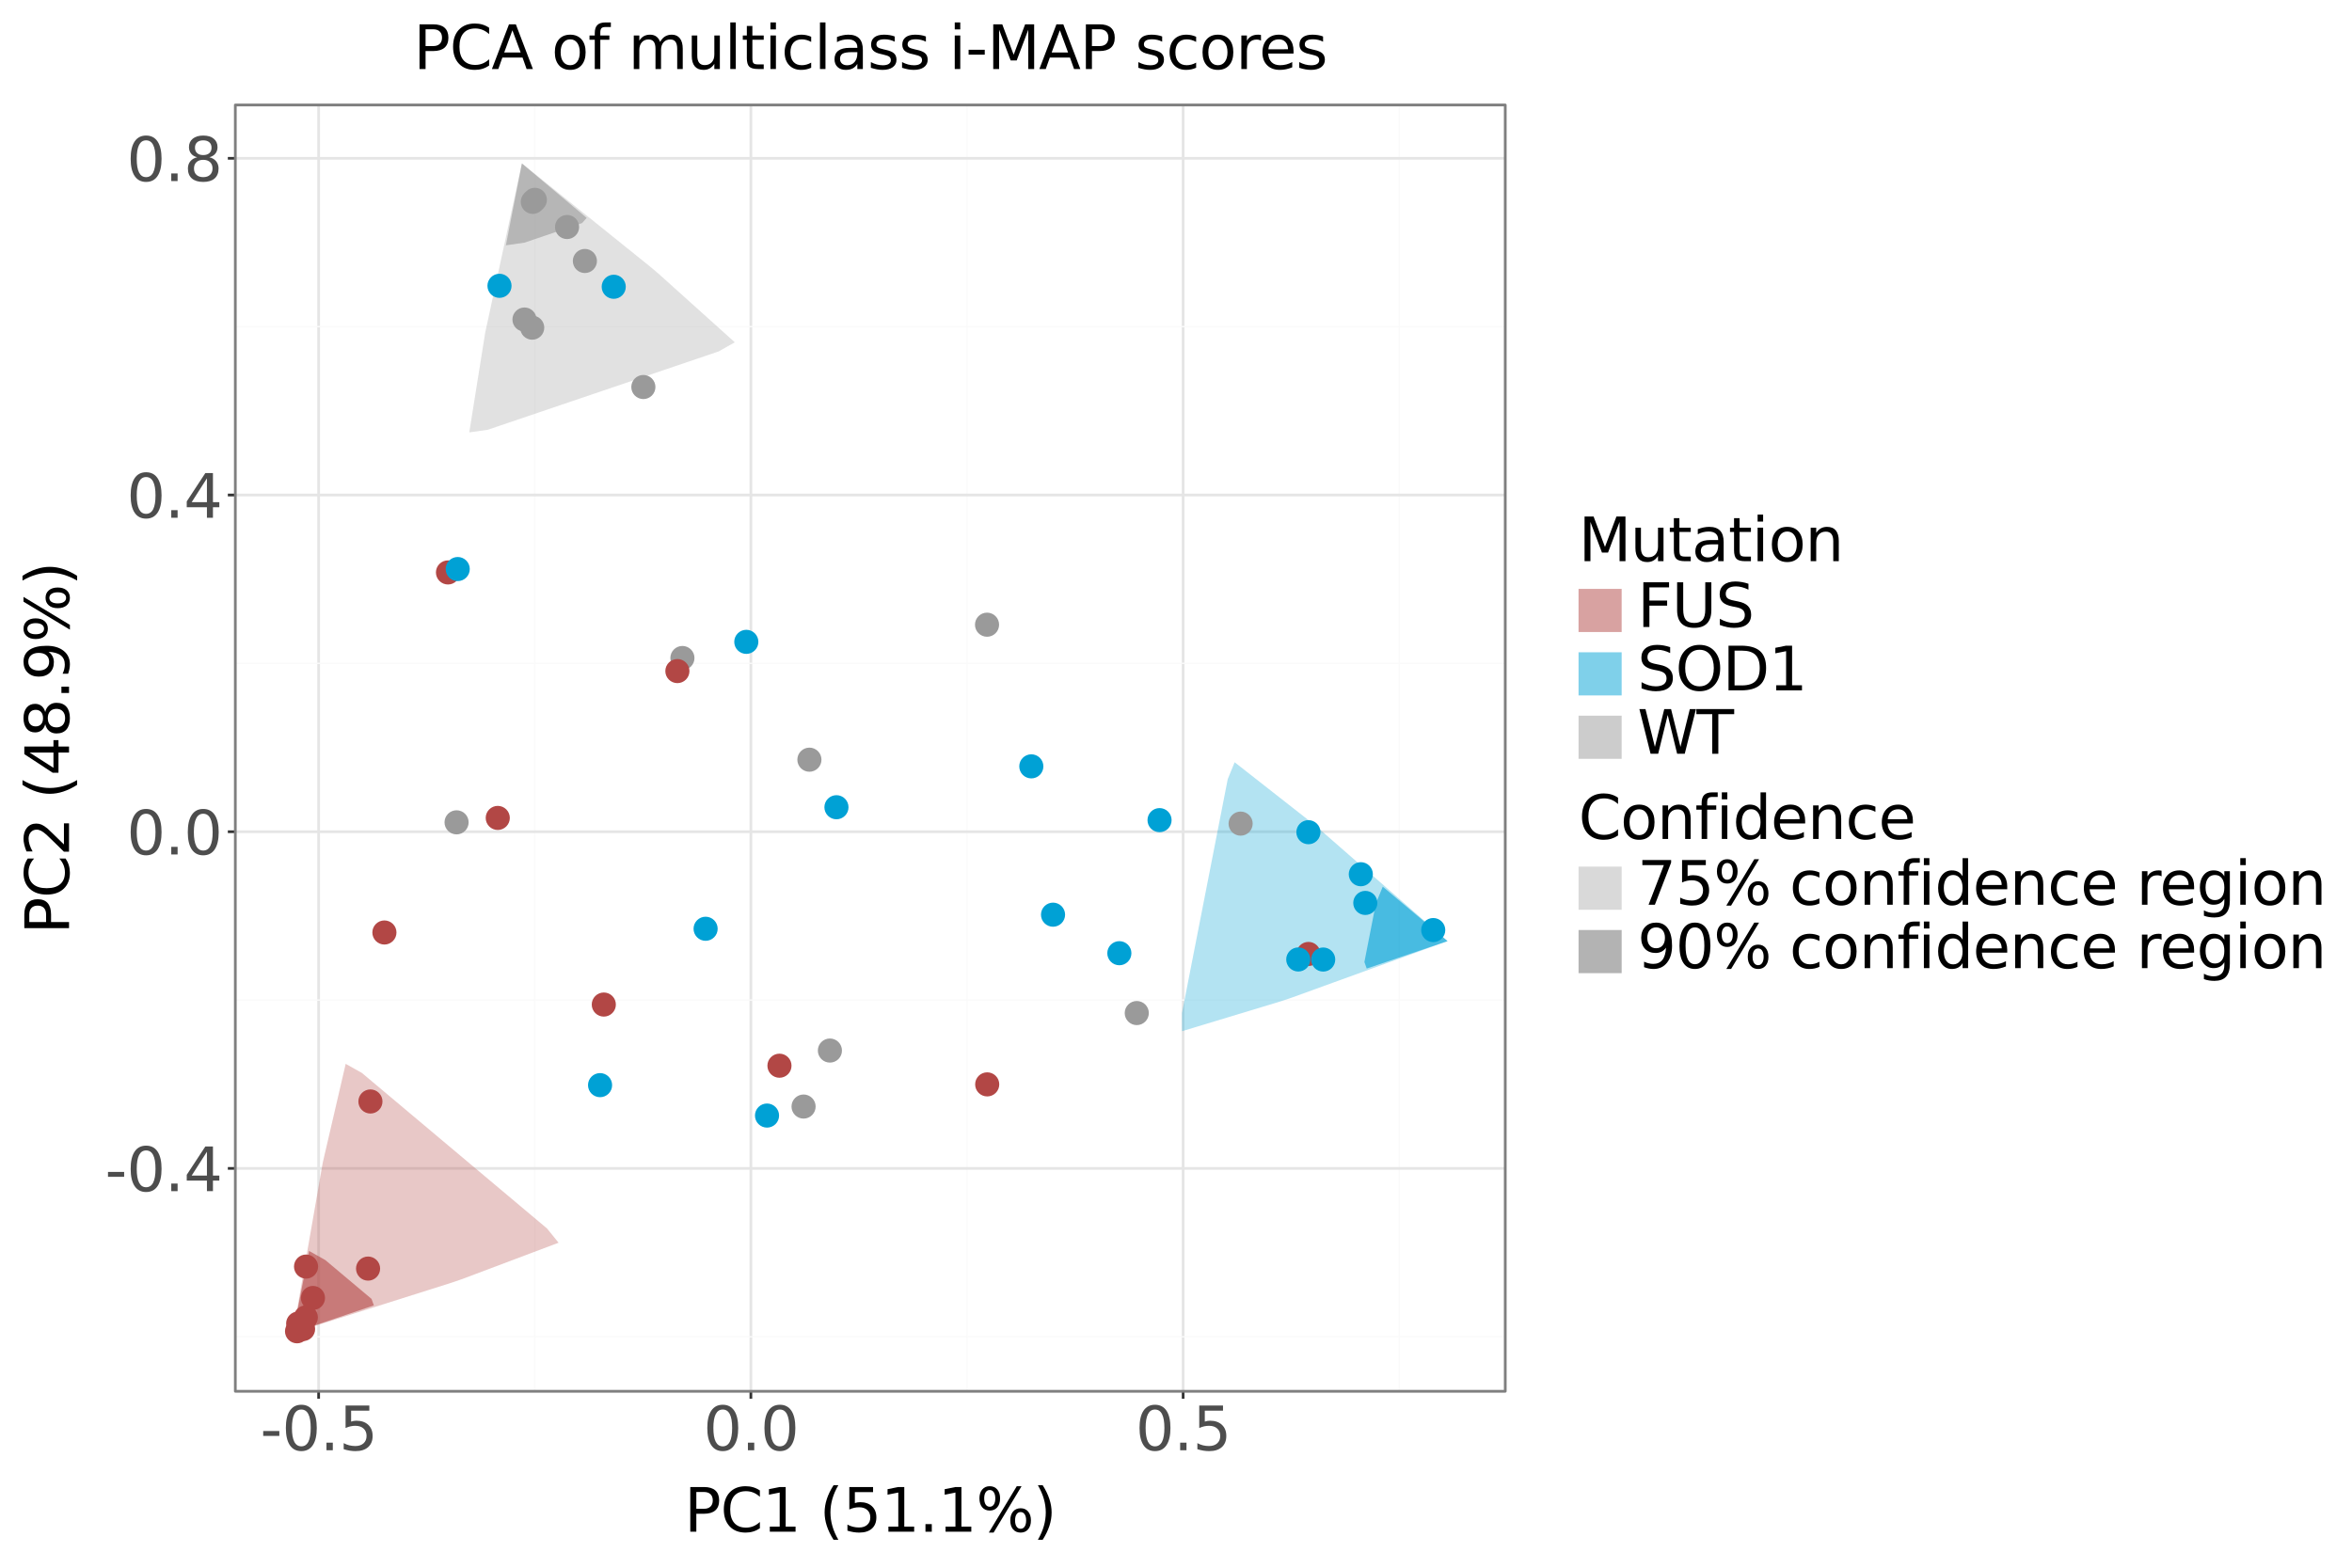 <?xml version="1.0" encoding="utf-8" standalone="no"?>
<!DOCTYPE svg PUBLIC "-//W3C//DTD SVG 1.1//EN"
  "http://www.w3.org/Graphics/SVG/1.1/DTD/svg11.dtd">
<svg xmlns:xlink="http://www.w3.org/1999/xlink" width="864pt" height="576pt" viewBox="0 0 864 576" xmlns="http://www.w3.org/2000/svg" version="1.1">
 <defs>
  <style type="text/css">*{stroke-linejoin: round; stroke-linecap: butt}</style>
 </defs>
 <g id="figure_1">
  <g id="patch_1">
   <path d="M 0 576 
L 864 576 
L 864 0 
L 0 0 
z
" style="fill: #ffffff"/>
  </g>
  <g id="patch_2">
   <path d="M 0 576 
L 864 576 
L 864 0 
L 0 0 
L 0 576 
z
" style="fill: none; stroke: #ffffff; stroke-linejoin: miter"/>
  </g>
  <g id="axes_1">
   <g id="patch_3">
    <path d="M 86.446 511.186 
L 552.953 511.186 
L 552.953 38.572 
L 86.446 38.572 
z
" style="fill: #ffffff"/>
   </g>
   <g id="matplotlib.axis_1">
    <g id="xtick_1">
     <g id="line2d_1">
      <path d="M 117.049 511.186 
L 117.049 38.572 
" clip-path="url(#pef316d4c9a)" style="fill: none; stroke: #e5e5e5; stroke-linecap: square"/>
     </g>
     <g id="line2d_2">
      <path d="M 117.049 511.186 
" style="fill: none; stroke: #333333; stroke-width: 1.5; stroke-linecap: square"/>
      <defs>
       <path id="m48c092c5ac" d="M 0 0 
L 0 2.75 
" style="stroke: #333333"/>
      </defs>
      <g>
       <use xlink:href="#m48c092c5ac" x="117.049" y="511.186" style="fill: #333333; stroke: #333333"/>
      </g>
     </g>
     <g id="text_1">
      <!-- -0.5 -->
      <g style="fill: #4d4d4d" transform="translate(95.587 532.853) scale(0.22 -0.22)">
       <defs>
        <path id="DejaVuSans-2d" d="M 313 2009 
L 1997 2009 
L 1997 1497 
L 313 1497 
L 313 2009 
z
" transform="scale(0.016)"/>
        <path id="DejaVuSans-30" d="M 2034 4250 
Q 1547 4250 1301 3770 
Q 1056 3291 1056 2328 
Q 1056 1369 1301 889 
Q 1547 409 2034 409 
Q 2525 409 2770 889 
Q 3016 1369 3016 2328 
Q 3016 3291 2770 3770 
Q 2525 4250 2034 4250 
z
M 2034 4750 
Q 2819 4750 3233 4129 
Q 3647 3509 3647 2328 
Q 3647 1150 3233 529 
Q 2819 -91 2034 -91 
Q 1250 -91 836 529 
Q 422 1150 422 2328 
Q 422 3509 836 4129 
Q 1250 4750 2034 4750 
z
" transform="scale(0.016)"/>
        <path id="DejaVuSans-2e" d="M 684 794 
L 1344 794 
L 1344 0 
L 684 0 
L 684 794 
z
" transform="scale(0.016)"/>
        <path id="DejaVuSans-35" d="M 691 4666 
L 3169 4666 
L 3169 4134 
L 1269 4134 
L 1269 2991 
Q 1406 3038 1543 3061 
Q 1681 3084 1819 3084 
Q 2600 3084 3056 2656 
Q 3513 2228 3513 1497 
Q 3513 744 3044 326 
Q 2575 -91 1722 -91 
Q 1428 -91 1123 -41 
Q 819 9 494 109 
L 494 744 
Q 775 591 1075 516 
Q 1375 441 1709 441 
Q 2250 441 2565 725 
Q 2881 1009 2881 1497 
Q 2881 1984 2565 2268 
Q 2250 2553 1709 2553 
Q 1456 2553 1204 2497 
Q 953 2441 691 2322 
L 691 4666 
z
" transform="scale(0.016)"/>
       </defs>
       <use xlink:href="#DejaVuSans-2d"/>
       <use xlink:href="#DejaVuSans-30" transform="translate(36.084 0)"/>
       <use xlink:href="#DejaVuSans-2e" transform="translate(99.707 0)"/>
       <use xlink:href="#DejaVuSans-35" transform="translate(131.494 0)"/>
      </g>
     </g>
    </g>
    <g id="xtick_2">
     <g id="line2d_3">
      <path d="M 275.832 511.186 
L 275.832 38.572 
" clip-path="url(#pef316d4c9a)" style="fill: none; stroke: #e5e5e5; stroke-linecap: square"/>
     </g>
     <g id="line2d_4">
      <path d="M 275.832 511.186 
" style="fill: none; stroke: #333333; stroke-width: 1.5; stroke-linecap: square"/>
      <g>
       <use xlink:href="#m48c092c5ac" x="275.832" y="511.186" style="fill: #333333; stroke: #333333"/>
      </g>
     </g>
     <g id="text_2">
      <!-- 0.0 -->
      <g style="fill: #4d4d4d" transform="translate(258.339 532.853) scale(0.22 -0.22)">
       <use xlink:href="#DejaVuSans-30"/>
       <use xlink:href="#DejaVuSans-2e" transform="translate(63.623 0)"/>
       <use xlink:href="#DejaVuSans-30" transform="translate(95.41 0)"/>
      </g>
     </g>
    </g>
    <g id="xtick_3">
     <g id="line2d_5">
      <path d="M 434.616 511.186 
L 434.616 38.572 
" clip-path="url(#pef316d4c9a)" style="fill: none; stroke: #e5e5e5; stroke-linecap: square"/>
     </g>
     <g id="line2d_6">
      <path d="M 434.616 511.186 
" style="fill: none; stroke: #333333; stroke-width: 1.5; stroke-linecap: square"/>
      <g>
       <use xlink:href="#m48c092c5ac" x="434.616" y="511.186" style="fill: #333333; stroke: #333333"/>
      </g>
     </g>
     <g id="text_3">
      <!-- 0.5 -->
      <g style="fill: #4d4d4d" transform="translate(417.122 532.853) scale(0.22 -0.22)">
       <use xlink:href="#DejaVuSans-30"/>
       <use xlink:href="#DejaVuSans-2e" transform="translate(63.623 0)"/>
       <use xlink:href="#DejaVuSans-35" transform="translate(95.41 0)"/>
      </g>
     </g>
    </g>
    <g id="xtick_4">
     <g id="line2d_7">
      <path d="M 196.44 511.186 
L 196.44 38.572 
" clip-path="url(#pef316d4c9a)" style="fill: none; stroke: #fafafa; stroke-width: 0.5; stroke-linecap: square"/>
     </g>
    </g>
    <g id="xtick_5">
     <g id="line2d_8">
      <path d="M 355.224 511.186 
L 355.224 38.572 
" clip-path="url(#pef316d4c9a)" style="fill: none; stroke: #fafafa; stroke-width: 0.5; stroke-linecap: square"/>
     </g>
    </g>
    <g id="xtick_6">
     <g id="line2d_9">
      <path d="M 514.007 511.186 
L 514.007 38.572 
" clip-path="url(#pef316d4c9a)" style="fill: none; stroke: #fafafa; stroke-width: 0.5; stroke-linecap: square"/>
     </g>
    </g>
   </g>
   <g id="matplotlib.axis_2">
    <g id="ytick_1">
     <g id="line2d_10">
      <path d="M 86.446 429.297 
L 552.953 429.297 
" clip-path="url(#pef316d4c9a)" style="fill: none; stroke: #e5e5e5; stroke-linecap: square"/>
     </g>
     <g id="line2d_11">
      <path d="M 86.446 429.297 
" style="fill: none; stroke: #333333; stroke-width: 1.5; stroke-linecap: square"/>
      <defs>
       <path id="m40dcbc1582" d="M 0 0 
L -2.75 0 
" style="stroke: #333333"/>
      </defs>
      <g>
       <use xlink:href="#m40dcbc1582" x="86.446" y="429.297" style="fill: #333333; stroke: #333333"/>
      </g>
     </g>
     <g id="text_4">
      <!-- -0.4 -->
      <g style="fill: #4d4d4d" transform="translate(38.572 437.655) scale(0.22 -0.22)">
       <defs>
        <path id="DejaVuSans-34" d="M 2419 4116 
L 825 1625 
L 2419 1625 
L 2419 4116 
z
M 2253 4666 
L 3047 4666 
L 3047 1625 
L 3713 1625 
L 3713 1100 
L 3047 1100 
L 3047 0 
L 2419 0 
L 2419 1100 
L 313 1100 
L 313 1709 
L 2253 4666 
z
" transform="scale(0.016)"/>
       </defs>
       <use xlink:href="#DejaVuSans-2d"/>
       <use xlink:href="#DejaVuSans-30" transform="translate(36.084 0)"/>
       <use xlink:href="#DejaVuSans-2e" transform="translate(99.707 0)"/>
       <use xlink:href="#DejaVuSans-34" transform="translate(131.494 0)"/>
      </g>
     </g>
    </g>
    <g id="ytick_2">
     <g id="line2d_12">
      <path d="M 86.446 305.587 
L 552.953 305.587 
" clip-path="url(#pef316d4c9a)" style="fill: none; stroke: #e5e5e5; stroke-linecap: square"/>
     </g>
     <g id="line2d_13">
      <path d="M 86.446 305.587 
" style="fill: none; stroke: #333333; stroke-width: 1.5; stroke-linecap: square"/>
      <g>
       <use xlink:href="#m40dcbc1582" x="86.446" y="305.587" style="fill: #333333; stroke: #333333"/>
      </g>
     </g>
     <g id="text_5">
      <!-- 0.0 -->
      <g style="fill: #4d4d4d" transform="translate(46.509 313.945) scale(0.22 -0.22)">
       <use xlink:href="#DejaVuSans-30"/>
       <use xlink:href="#DejaVuSans-2e" transform="translate(63.623 0)"/>
       <use xlink:href="#DejaVuSans-30" transform="translate(95.41 0)"/>
      </g>
     </g>
    </g>
    <g id="ytick_3">
     <g id="line2d_14">
      <path d="M 86.446 181.877 
L 552.953 181.877 
" clip-path="url(#pef316d4c9a)" style="fill: none; stroke: #e5e5e5; stroke-linecap: square"/>
     </g>
     <g id="line2d_15">
      <path d="M 86.446 181.877 
" style="fill: none; stroke: #333333; stroke-width: 1.5; stroke-linecap: square"/>
      <g>
       <use xlink:href="#m40dcbc1582" x="86.446" y="181.877" style="fill: #333333; stroke: #333333"/>
      </g>
     </g>
     <g id="text_6">
      <!-- 0.4 -->
      <g style="fill: #4d4d4d" transform="translate(46.509 190.235) scale(0.22 -0.22)">
       <use xlink:href="#DejaVuSans-30"/>
       <use xlink:href="#DejaVuSans-2e" transform="translate(63.623 0)"/>
       <use xlink:href="#DejaVuSans-34" transform="translate(95.41 0)"/>
      </g>
     </g>
    </g>
    <g id="ytick_4">
     <g id="line2d_16">
      <path d="M 86.446 58.167 
L 552.953 58.167 
" clip-path="url(#pef316d4c9a)" style="fill: none; stroke: #e5e5e5; stroke-linecap: square"/>
     </g>
     <g id="line2d_17">
      <path d="M 86.446 58.167 
" style="fill: none; stroke: #333333; stroke-width: 1.5; stroke-linecap: square"/>
      <g>
       <use xlink:href="#m40dcbc1582" x="86.446" y="58.167" style="fill: #333333; stroke: #333333"/>
      </g>
     </g>
     <g id="text_7">
      <!-- 0.8 -->
      <g style="fill: #4d4d4d" transform="translate(46.509 66.525) scale(0.22 -0.22)">
       <defs>
        <path id="DejaVuSans-38" d="M 2034 2216 
Q 1584 2216 1326 1975 
Q 1069 1734 1069 1313 
Q 1069 891 1326 650 
Q 1584 409 2034 409 
Q 2484 409 2743 651 
Q 3003 894 3003 1313 
Q 3003 1734 2745 1975 
Q 2488 2216 2034 2216 
z
M 1403 2484 
Q 997 2584 770 2862 
Q 544 3141 544 3541 
Q 544 4100 942 4425 
Q 1341 4750 2034 4750 
Q 2731 4750 3128 4425 
Q 3525 4100 3525 3541 
Q 3525 3141 3298 2862 
Q 3072 2584 2669 2484 
Q 3125 2378 3379 2068 
Q 3634 1759 3634 1313 
Q 3634 634 3220 271 
Q 2806 -91 2034 -91 
Q 1263 -91 848 271 
Q 434 634 434 1313 
Q 434 1759 690 2068 
Q 947 2378 1403 2484 
z
M 1172 3481 
Q 1172 3119 1398 2916 
Q 1625 2713 2034 2713 
Q 2441 2713 2670 2916 
Q 2900 3119 2900 3481 
Q 2900 3844 2670 4047 
Q 2441 4250 2034 4250 
Q 1625 4250 1398 4047 
Q 1172 3844 1172 3481 
z
" transform="scale(0.016)"/>
       </defs>
       <use xlink:href="#DejaVuSans-30"/>
       <use xlink:href="#DejaVuSans-2e" transform="translate(63.623 0)"/>
       <use xlink:href="#DejaVuSans-38" transform="translate(95.41 0)"/>
      </g>
     </g>
    </g>
    <g id="ytick_5">
     <g id="line2d_18">
      <path d="M 86.446 491.152 
L 552.953 491.152 
" clip-path="url(#pef316d4c9a)" style="fill: none; stroke: #fafafa; stroke-width: 0.5; stroke-linecap: square"/>
     </g>
    </g>
    <g id="ytick_6">
     <g id="line2d_19">
      <path d="M 86.446 367.442 
L 552.953 367.442 
" clip-path="url(#pef316d4c9a)" style="fill: none; stroke: #fafafa; stroke-width: 0.5; stroke-linecap: square"/>
     </g>
    </g>
    <g id="ytick_7">
     <g id="line2d_20">
      <path d="M 86.446 243.732 
L 552.953 243.732 
" clip-path="url(#pef316d4c9a)" style="fill: none; stroke: #fafafa; stroke-width: 0.5; stroke-linecap: square"/>
     </g>
    </g>
    <g id="ytick_8">
     <g id="line2d_21">
      <path d="M 86.446 120.022 
L 552.953 120.022 
" clip-path="url(#pef316d4c9a)" style="fill: none; stroke: #fafafa; stroke-width: 0.5; stroke-linecap: square"/>
     </g>
    </g>
   </g>
   <g id="PolyCollection_1">
    <path d="M 269.926 125.772 
L 241.871 100.529 
L 238.47 97.672 
L 191.719 60.054 
L 178.256 122.117 
L 172.384 158.874 
L 179.172 157.907 
L 263.991 129.123 
z
" clip-path="url(#pef316d4c9a)" style="fill: #9a9a9a; fill-opacity: 0.298"/>
    <path d="M 107.651 489.704 
L 165.331 471.467 
L 169.572 470.028 
L 205.193 456.602 
L 200.94 451.36 
L 132.934 394.214 
L 126.987 390.884 
L 118.567 427.168 
z
" clip-path="url(#pef316d4c9a)" style="fill: #b24745; fill-opacity: 0.298"/>
    <path d="M 434.194 372.204 
L 434.206 378.885 
L 470.681 367.844 
L 474.922 366.405 
L 531.749 345.784 
L 483.291 303.397 
L 453.542 280.066 
L 451.007 286.274 
z
" clip-path="url(#pef316d4c9a)" style="fill: #00a1d5; fill-opacity: 0.298"/>
    <path d="M 191.719 60.054 
L 185.835 90.13 
L 192.623 89.163 
L 213.828 81.967 
L 215.521 80.055 
z
" clip-path="url(#pef316d4c9a)" style="fill: #9a9a9a; fill-opacity: 0.6"/>
    <path d="M 107.651 489.704 
L 137.338 479.629 
L 136.484 477.245 
L 119.483 462.958 
L 113.536 459.628 
z
" clip-path="url(#pef316d4c9a)" style="fill: #b24745; fill-opacity: 0.6"/>
    <path d="M 531.749 345.784 
L 507.947 325.783 
L 505.412 331.991 
L 501.209 353.473 
L 502.062 355.858 
z
" clip-path="url(#pef316d4c9a)" style="fill: #00a1d5; fill-opacity: 0.6"/>
   </g>
   <g id="PathCollection_1">
    <path d="M 362.586 233.515 
C 363.644 233.515 364.658 233.095 365.406 232.347 
C 366.154 231.599 366.574 230.585 366.574 229.527 
C 366.574 228.469 366.154 227.455 365.406 226.707 
C 364.658 225.959 363.644 225.539 362.586 225.539 
C 361.528 225.539 360.514 225.959 359.766 226.707 
C 359.018 227.455 358.598 228.469 358.598 229.527 
C 358.598 230.585 359.018 231.599 359.766 232.347 
C 360.514 233.095 361.528 233.515 362.586 233.515 
z
" clip-path="url(#pef316d4c9a)" style="fill: #9a9a9a; stroke: #9a9a9a; stroke-width: 0.886"/>
    <path d="M 192.669 121.389 
C 193.727 121.389 194.741 120.969 195.489 120.221 
C 196.237 119.473 196.657 118.459 196.657 117.401 
C 196.657 116.343 196.237 115.329 195.489 114.581 
C 194.741 113.833 193.727 113.413 192.669 113.413 
C 191.612 113.413 190.597 113.833 189.849 114.581 
C 189.101 115.329 188.681 116.343 188.681 117.401 
C 188.681 118.459 189.101 119.473 189.849 120.221 
C 190.597 120.969 191.612 121.389 192.669 121.389 
z
" clip-path="url(#pef316d4c9a)" style="fill: #9a9a9a; stroke: #9a9a9a; stroke-width: 0.886"/>
    <path d="M 304.864 389.981 
C 305.922 389.981 306.936 389.561 307.684 388.813 
C 308.432 388.065 308.852 387.05 308.852 385.993 
C 308.852 384.935 308.432 383.921 307.684 383.173 
C 306.936 382.425 305.922 382.005 304.864 382.005 
C 303.807 382.005 302.792 382.425 302.044 383.173 
C 301.296 383.921 300.876 384.935 300.876 385.993 
C 300.876 387.05 301.296 388.065 302.044 388.813 
C 302.792 389.561 303.807 389.981 304.864 389.981 
z
" clip-path="url(#pef316d4c9a)" style="fill: #9a9a9a; stroke: #9a9a9a; stroke-width: 0.886"/>
    <path d="M 214.856 99.878 
C 215.913 99.878 216.928 99.458 217.675 98.71 
C 218.423 97.962 218.844 96.948 218.844 95.89 
C 218.844 94.832 218.423 93.818 217.675 93.07 
C 216.928 92.322 215.913 91.902 214.856 91.902 
C 213.798 91.902 212.783 92.322 212.036 93.07 
C 211.288 93.818 210.868 94.832 210.868 95.89 
C 210.868 96.948 211.288 97.962 212.036 98.71 
C 212.783 99.458 213.798 99.878 214.856 99.878 
z
" clip-path="url(#pef316d4c9a)" style="fill: #9a9a9a; stroke: #9a9a9a; stroke-width: 0.886"/>
    <path d="M 455.737 306.602 
C 456.795 306.602 457.809 306.182 458.557 305.434 
C 459.305 304.686 459.725 303.672 459.725 302.614 
C 459.725 301.557 459.305 300.542 458.557 299.794 
C 457.809 299.046 456.795 298.626 455.737 298.626 
C 454.679 298.626 453.665 299.046 452.917 299.794 
C 452.169 300.542 451.749 301.557 451.749 302.614 
C 451.749 303.672 452.169 304.686 452.917 305.434 
C 453.665 306.182 454.679 306.602 455.737 306.602 
z
" clip-path="url(#pef316d4c9a)" style="fill: #9a9a9a; stroke: #9a9a9a; stroke-width: 0.886"/>
    <path d="M 167.721 306.129 
C 168.779 306.129 169.793 305.708 170.541 304.961 
C 171.289 304.213 171.709 303.198 171.709 302.141 
C 171.709 301.083 171.289 300.069 170.541 299.321 
C 169.793 298.573 168.779 298.153 167.721 298.153 
C 166.664 298.153 165.649 298.573 164.901 299.321 
C 164.153 300.069 163.733 301.083 163.733 302.141 
C 163.733 303.198 164.153 304.213 164.901 304.961 
C 165.649 305.708 166.664 306.129 167.721 306.129 
z
" clip-path="url(#pef316d4c9a)" style="fill: #9a9a9a; stroke: #9a9a9a; stroke-width: 0.886"/>
    <path d="M 295.19 410.558 
C 296.248 410.558 297.262 410.138 298.01 409.39 
C 298.758 408.642 299.178 407.628 299.178 406.57 
C 299.178 405.513 298.758 404.498 298.01 403.75 
C 297.262 403.003 296.248 402.582 295.19 402.582 
C 294.133 402.582 293.118 403.003 292.37 403.75 
C 291.622 404.498 291.202 405.513 291.202 406.57 
C 291.202 407.628 291.622 408.642 292.37 409.39 
C 293.118 410.138 294.133 410.558 295.19 410.558 
z
" clip-path="url(#pef316d4c9a)" style="fill: #9a9a9a; stroke: #9a9a9a; stroke-width: 0.886"/>
    <path d="M 196.479 77.408 
C 197.537 77.408 198.551 76.987 199.299 76.239 
C 200.047 75.492 200.467 74.477 200.467 73.42 
C 200.467 72.362 200.047 71.347 199.299 70.6 
C 198.551 69.852 197.537 69.432 196.479 69.432 
C 195.422 69.432 194.407 69.852 193.659 70.6 
C 192.912 71.347 192.491 72.362 192.491 73.42 
C 192.491 74.477 192.912 75.492 193.659 76.239 
C 194.407 76.987 195.422 77.408 196.479 77.408 
z
" clip-path="url(#pef316d4c9a)" style="fill: #9a9a9a; stroke: #9a9a9a; stroke-width: 0.886"/>
    <path d="M 236.338 146.187 
C 237.395 146.187 238.41 145.767 239.157 145.019 
C 239.905 144.271 240.326 143.257 240.326 142.199 
C 240.326 141.141 239.905 140.127 239.157 139.379 
C 238.41 138.631 237.395 138.211 236.338 138.211 
C 235.28 138.211 234.265 138.631 233.518 139.379 
C 232.77 140.127 232.35 141.141 232.35 142.199 
C 232.35 143.257 232.77 144.271 233.518 145.019 
C 234.265 145.767 235.28 146.187 236.338 146.187 
z
" clip-path="url(#pef316d4c9a)" style="fill: #9a9a9a; stroke: #9a9a9a; stroke-width: 0.886"/>
    <path d="M 417.589 376.205 
C 418.647 376.205 419.661 375.785 420.409 375.037 
C 421.157 374.289 421.577 373.275 421.577 372.217 
C 421.577 371.16 421.157 370.145 420.409 369.397 
C 419.661 368.649 418.647 368.229 417.589 368.229 
C 416.532 368.229 415.517 368.649 414.769 369.397 
C 414.021 370.145 413.601 371.16 413.601 372.217 
C 413.601 373.275 414.021 374.289 414.769 375.037 
C 415.517 375.785 416.532 376.205 417.589 376.205 
z
" clip-path="url(#pef316d4c9a)" style="fill: #9a9a9a; stroke: #9a9a9a; stroke-width: 0.886"/>
    <path d="M 195.505 124.378 
C 196.562 124.378 197.577 123.958 198.325 123.21 
C 199.073 122.462 199.493 121.447 199.493 120.39 
C 199.493 119.332 199.073 118.318 198.325 117.57 
C 197.577 116.822 196.562 116.402 195.505 116.402 
C 194.447 116.402 193.433 116.822 192.685 117.57 
C 191.937 118.318 191.517 119.332 191.517 120.39 
C 191.517 121.447 191.937 122.462 192.685 123.21 
C 193.433 123.958 194.447 124.378 195.505 124.378 
z
" clip-path="url(#pef316d4c9a)" style="fill: #9a9a9a; stroke: #9a9a9a; stroke-width: 0.886"/>
    <path d="M 250.683 245.752 
C 251.74 245.752 252.755 245.331 253.502 244.584 
C 254.25 243.836 254.671 242.821 254.671 241.764 
C 254.671 240.706 254.25 239.692 253.502 238.944 
C 252.755 238.196 251.74 237.776 250.683 237.776 
C 249.625 237.776 248.61 238.196 247.863 238.944 
C 247.115 239.692 246.695 240.706 246.695 241.764 
C 246.695 242.821 247.115 243.836 247.863 244.584 
C 248.61 245.331 249.625 245.752 250.683 245.752 
z
" clip-path="url(#pef316d4c9a)" style="fill: #9a9a9a; stroke: #9a9a9a; stroke-width: 0.886"/>
    <path d="M 297.333 283.112 
C 298.391 283.112 299.405 282.692 300.153 281.944 
C 300.901 281.196 301.321 280.182 301.321 279.124 
C 301.321 278.066 300.901 277.052 300.153 276.304 
C 299.405 275.556 298.391 275.136 297.333 275.136 
C 296.275 275.136 295.261 275.556 294.513 276.304 
C 293.765 277.052 293.345 278.066 293.345 279.124 
C 293.345 280.182 293.765 281.196 294.513 281.944 
C 295.261 282.692 296.275 283.112 297.333 283.112 
z
" clip-path="url(#pef316d4c9a)" style="fill: #9a9a9a; stroke: #9a9a9a; stroke-width: 0.886"/>
    <path d="M 208.308 87.396 
C 209.366 87.396 210.38 86.976 211.128 86.228 
C 211.876 85.48 212.296 84.465 212.296 83.408 
C 212.296 82.35 211.876 81.336 211.128 80.588 
C 210.38 79.84 209.366 79.42 208.308 79.42 
C 207.251 79.42 206.236 79.84 205.488 80.588 
C 204.74 81.336 204.32 82.35 204.32 83.408 
C 204.32 84.465 204.74 85.48 205.488 86.228 
C 206.236 86.976 207.251 87.396 208.308 87.396 
z
" clip-path="url(#pef316d4c9a)" style="fill: #9a9a9a; stroke: #9a9a9a; stroke-width: 0.886"/>
    <path d="M 195.724 78.15 
C 196.781 78.15 197.796 77.73 198.544 76.982 
C 199.292 76.234 199.712 75.22 199.712 74.162 
C 199.712 73.105 199.292 72.09 198.544 71.342 
C 197.796 70.595 196.781 70.174 195.724 70.174 
C 194.666 70.174 193.652 70.595 192.904 71.342 
C 192.156 72.09 191.736 73.105 191.736 74.162 
C 191.736 75.22 192.156 76.234 192.904 76.982 
C 193.652 77.73 194.666 78.15 195.724 78.15 
z
" clip-path="url(#pef316d4c9a)" style="fill: #9a9a9a; stroke: #9a9a9a; stroke-width: 0.886"/>
    <path d="M 362.648 402.411 
C 363.706 402.411 364.72 401.991 365.468 401.243 
C 366.216 400.495 366.636 399.481 366.636 398.423 
C 366.636 397.366 366.216 396.351 365.468 395.603 
C 364.72 394.856 363.706 394.435 362.648 394.435 
C 361.59 394.435 360.576 394.856 359.828 395.603 
C 359.08 396.351 358.66 397.366 358.66 398.423 
C 358.66 399.481 359.08 400.495 359.828 401.243 
C 360.576 401.991 361.59 402.411 362.648 402.411 
z
" clip-path="url(#pef316d4c9a)" style="fill: #b24745; stroke: #b24745; stroke-width: 0.886"/>
    <path d="M 182.851 304.51 
C 183.908 304.51 184.923 304.09 185.671 303.342 
C 186.418 302.594 186.839 301.58 186.839 300.522 
C 186.839 299.464 186.418 298.45 185.671 297.702 
C 184.923 296.954 183.908 296.534 182.851 296.534 
C 181.793 296.534 180.778 296.954 180.031 297.702 
C 179.283 298.45 178.863 299.464 178.863 300.522 
C 178.863 301.58 179.283 302.594 180.031 303.342 
C 180.778 304.09 181.793 304.51 182.851 304.51 
z
" clip-path="url(#pef316d4c9a)" style="fill: #b24745; stroke: #b24745; stroke-width: 0.886"/>
    <path d="M 286.334 395.551 
C 287.392 395.551 288.406 395.131 289.154 394.383 
C 289.902 393.635 290.322 392.62 290.322 391.563 
C 290.322 390.505 289.902 389.491 289.154 388.743 
C 288.406 387.995 287.392 387.575 286.334 387.575 
C 285.276 387.575 284.262 387.995 283.514 388.743 
C 282.766 389.491 282.346 390.505 282.346 391.563 
C 282.346 392.62 282.766 393.635 283.514 394.383 
C 284.262 395.131 285.276 395.551 286.334 395.551 
z
" clip-path="url(#pef316d4c9a)" style="fill: #b24745; stroke: #b24745; stroke-width: 0.886"/>
    <path d="M 135.209 470.092 
C 136.267 470.092 137.281 469.671 138.029 468.924 
C 138.777 468.176 139.197 467.161 139.197 466.104 
C 139.197 465.046 138.777 464.032 138.029 463.284 
C 137.281 462.536 136.267 462.116 135.209 462.116 
C 134.152 462.116 133.137 462.536 132.389 463.284 
C 131.642 464.032 131.221 465.046 131.221 466.104 
C 131.221 467.161 131.642 468.176 132.389 468.924 
C 133.137 469.671 134.152 470.092 135.209 470.092 
z
" clip-path="url(#pef316d4c9a)" style="fill: #b24745; stroke: #b24745; stroke-width: 0.886"/>
    <path d="M 112.426 469.356 
C 113.484 469.356 114.498 468.936 115.246 468.188 
C 115.994 467.44 116.414 466.426 116.414 465.368 
C 116.414 464.31 115.994 463.296 115.246 462.548 
C 114.498 461.8 113.484 461.38 112.426 461.38 
C 111.369 461.38 110.354 461.8 109.606 462.548 
C 108.859 463.296 108.438 464.31 108.438 465.368 
C 108.438 466.426 108.859 467.44 109.606 468.188 
C 110.354 468.936 111.369 469.356 112.426 469.356 
z
" clip-path="url(#pef316d4c9a)" style="fill: #b24745; stroke: #b24745; stroke-width: 0.886"/>
    <path d="M 248.838 250.554 
C 249.895 250.554 250.91 250.134 251.658 249.386 
C 252.405 248.638 252.826 247.624 252.826 246.566 
C 252.826 245.508 252.405 244.494 251.658 243.746 
C 250.91 242.998 249.895 242.578 248.838 242.578 
C 247.78 242.578 246.766 242.998 246.018 243.746 
C 245.27 244.494 244.85 245.508 244.85 246.566 
C 244.85 247.624 245.27 248.638 246.018 249.386 
C 246.766 250.134 247.78 250.554 248.838 250.554 
z
" clip-path="url(#pef316d4c9a)" style="fill: #b24745; stroke: #b24745; stroke-width: 0.886"/>
    <path d="M 109.116 493.128 
C 110.174 493.128 111.188 492.708 111.936 491.96 
C 112.684 491.212 113.104 490.198 113.104 489.14 
C 113.104 488.082 112.684 487.068 111.936 486.32 
C 111.188 485.572 110.174 485.152 109.116 485.152 
C 108.058 485.152 107.044 485.572 106.296 486.32 
C 105.548 487.068 105.128 488.082 105.128 489.14 
C 105.128 490.198 105.548 491.212 106.296 491.96 
C 107.044 492.708 108.058 493.128 109.116 493.128 
z
" clip-path="url(#pef316d4c9a)" style="fill: #b24745; stroke: #b24745; stroke-width: 0.886"/>
    <path d="M 114.963 480.888 
C 116.021 480.888 117.035 480.468 117.783 479.72 
C 118.531 478.972 118.951 477.958 118.951 476.9 
C 118.951 475.842 118.531 474.828 117.783 474.08 
C 117.035 473.332 116.021 472.912 114.963 472.912 
C 113.906 472.912 112.891 473.332 112.143 474.08 
C 111.395 474.828 110.975 475.842 110.975 476.9 
C 110.975 477.958 111.395 478.972 112.143 479.72 
C 112.891 480.468 113.906 480.888 114.963 480.888 
z
" clip-path="url(#pef316d4c9a)" style="fill: #b24745; stroke: #b24745; stroke-width: 0.886"/>
    <path d="M 221.806 373.081 
C 222.864 373.081 223.878 372.66 224.626 371.912 
C 225.374 371.165 225.794 370.15 225.794 369.092 
C 225.794 368.035 225.374 367.02 224.626 366.273 
C 223.878 365.525 222.864 365.104 221.806 365.104 
C 220.748 365.104 219.734 365.525 218.986 366.273 
C 218.238 367.02 217.818 368.035 217.818 369.092 
C 217.818 370.15 218.238 371.165 218.986 371.912 
C 219.734 372.66 220.748 373.081 221.806 373.081 
z
" clip-path="url(#pef316d4c9a)" style="fill: #b24745; stroke: #b24745; stroke-width: 0.886"/>
    <path d="M 111.334 492.305 
C 112.391 492.305 113.406 491.884 114.154 491.136 
C 114.901 490.389 115.322 489.374 115.322 488.317 
C 115.322 487.259 114.901 486.244 114.154 485.497 
C 113.406 484.749 112.391 484.329 111.334 484.329 
C 110.276 484.329 109.261 484.749 108.514 485.497 
C 107.766 486.244 107.346 487.259 107.346 488.317 
C 107.346 489.374 107.766 490.389 108.514 491.136 
C 109.261 491.884 110.276 492.305 111.334 492.305 
z
" clip-path="url(#pef316d4c9a)" style="fill: #b24745; stroke: #b24745; stroke-width: 0.886"/>
    <path d="M 112.347 488.03 
C 113.405 488.03 114.419 487.61 115.167 486.862 
C 115.915 486.114 116.335 485.099 116.335 484.042 
C 116.335 482.984 115.915 481.97 115.167 481.222 
C 114.419 480.474 113.405 480.054 112.347 480.054 
C 111.29 480.054 110.275 480.474 109.527 481.222 
C 108.779 481.97 108.359 482.984 108.359 484.042 
C 108.359 485.099 108.779 486.114 109.527 486.862 
C 110.275 487.61 111.29 488.03 112.347 488.03 
z
" clip-path="url(#pef316d4c9a)" style="fill: #b24745; stroke: #b24745; stroke-width: 0.886"/>
    <path d="M 141.213 346.604 
C 142.271 346.604 143.285 346.184 144.033 345.436 
C 144.781 344.688 145.201 343.673 145.201 342.616 
C 145.201 341.558 144.781 340.544 144.033 339.796 
C 143.285 339.048 142.271 338.628 141.213 338.628 
C 140.156 338.628 139.141 339.048 138.393 339.796 
C 137.645 340.544 137.225 341.558 137.225 342.616 
C 137.225 343.673 137.645 344.688 138.393 345.436 
C 139.141 346.184 140.156 346.604 141.213 346.604 
z
" clip-path="url(#pef316d4c9a)" style="fill: #b24745; stroke: #b24745; stroke-width: 0.886"/>
    <path d="M 109.534 490.29 
C 110.592 490.29 111.606 489.87 112.354 489.122 
C 113.102 488.374 113.522 487.36 113.522 486.302 
C 113.522 485.245 113.102 484.23 112.354 483.482 
C 111.606 482.734 110.592 482.314 109.534 482.314 
C 108.476 482.314 107.462 482.734 106.714 483.482 
C 105.966 484.23 105.546 485.245 105.546 486.302 
C 105.546 487.36 105.966 488.374 106.714 489.122 
C 107.462 489.87 108.476 490.29 109.534 490.29 
z
" clip-path="url(#pef316d4c9a)" style="fill: #b24745; stroke: #b24745; stroke-width: 0.886"/>
    <path d="M 480.661 354.489 
C 481.719 354.489 482.733 354.069 483.481 353.321 
C 484.229 352.573 484.649 351.559 484.649 350.501 
C 484.649 349.444 484.229 348.429 483.481 347.681 
C 482.733 346.933 481.719 346.513 480.661 346.513 
C 479.603 346.513 478.589 346.933 477.841 347.681 
C 477.093 348.429 476.673 349.444 476.673 350.501 
C 476.673 351.559 477.093 352.573 477.841 353.321 
C 478.589 354.069 479.603 354.489 480.661 354.489 
z
" clip-path="url(#pef316d4c9a)" style="fill: #b24745; stroke: #b24745; stroke-width: 0.886"/>
    <path d="M 164.565 214.311 
C 165.622 214.311 166.637 213.891 167.385 213.143 
C 168.132 212.395 168.553 211.381 168.553 210.323 
C 168.553 209.266 168.132 208.251 167.385 207.503 
C 166.637 206.756 165.622 206.335 164.565 206.335 
C 163.507 206.335 162.492 206.756 161.745 207.503 
C 160.997 208.251 160.577 209.266 160.577 210.323 
C 160.577 211.381 160.997 212.395 161.745 213.143 
C 162.492 213.891 163.507 214.311 164.565 214.311 
z
" clip-path="url(#pef316d4c9a)" style="fill: #b24745; stroke: #b24745; stroke-width: 0.886"/>
    <path d="M 136.075 408.697 
C 137.133 408.697 138.147 408.277 138.895 407.529 
C 139.643 406.781 140.063 405.767 140.063 404.709 
C 140.063 403.651 139.643 402.637 138.895 401.889 
C 138.147 401.141 137.133 400.721 136.075 400.721 
C 135.018 400.721 134.003 401.141 133.255 401.889 
C 132.508 402.637 132.087 403.651 132.087 404.709 
C 132.087 405.767 132.508 406.781 133.255 407.529 
C 134.003 408.277 135.018 408.697 136.075 408.697 
z
" clip-path="url(#pef316d4c9a)" style="fill: #b24745; stroke: #b24745; stroke-width: 0.886"/>
    <path d="M 274.154 239.816 
C 275.211 239.816 276.226 239.396 276.974 238.648 
C 277.722 237.901 278.142 236.886 278.142 235.828 
C 278.142 234.771 277.722 233.756 276.974 233.008 
C 276.226 232.261 275.211 231.84 274.154 231.84 
C 273.096 231.84 272.082 232.261 271.334 233.008 
C 270.586 233.756 270.166 234.771 270.166 235.828 
C 270.166 236.886 270.586 237.901 271.334 238.648 
C 272.082 239.396 273.096 239.816 274.154 239.816 
z
" clip-path="url(#pef316d4c9a)" style="fill: #00a1d5; stroke: #00a1d5; stroke-width: 0.886"/>
    <path d="M 281.762 413.867 
C 282.82 413.867 283.834 413.446 284.582 412.698 
C 285.33 411.951 285.75 410.936 285.75 409.878 
C 285.75 408.821 285.33 407.806 284.582 407.059 
C 283.834 406.311 282.82 405.89 281.762 405.89 
C 280.705 405.89 279.69 406.311 278.942 407.059 
C 278.194 407.806 277.774 408.821 277.774 409.878 
C 277.774 410.936 278.194 411.951 278.942 412.698 
C 279.69 413.446 280.705 413.867 281.762 413.867 
z
" clip-path="url(#pef316d4c9a)" style="fill: #00a1d5; stroke: #00a1d5; stroke-width: 0.886"/>
    <path d="M 168.143 213.067 
C 169.201 213.067 170.215 212.647 170.963 211.899 
C 171.711 211.151 172.131 210.136 172.131 209.079 
C 172.131 208.021 171.711 207.007 170.963 206.259 
C 170.215 205.511 169.201 205.091 168.143 205.091 
C 167.085 205.091 166.071 205.511 165.323 206.259 
C 164.575 207.007 164.155 208.021 164.155 209.079 
C 164.155 210.136 164.575 211.151 165.323 211.899 
C 166.071 212.647 167.085 213.067 168.143 213.067 
z
" clip-path="url(#pef316d4c9a)" style="fill: #00a1d5; stroke: #00a1d5; stroke-width: 0.886"/>
    <path d="M 486.07 356.54 
C 487.128 356.54 488.142 356.12 488.89 355.372 
C 489.638 354.624 490.058 353.61 490.058 352.552 
C 490.058 351.494 489.638 350.48 488.89 349.732 
C 488.142 348.984 487.128 348.564 486.07 348.564 
C 485.013 348.564 483.998 348.984 483.25 349.732 
C 482.503 350.48 482.082 351.494 482.082 352.552 
C 482.082 353.61 482.503 354.624 483.25 355.372 
C 483.998 356.12 485.013 356.54 486.07 356.54 
z
" clip-path="url(#pef316d4c9a)" style="fill: #00a1d5; stroke: #00a1d5; stroke-width: 0.886"/>
    <path d="M 411.189 354.214 
C 412.247 354.214 413.261 353.794 414.009 353.046 
C 414.757 352.298 415.177 351.283 415.177 350.226 
C 415.177 349.168 414.757 348.154 414.009 347.406 
C 413.261 346.658 412.247 346.238 411.189 346.238 
C 410.132 346.238 409.117 346.658 408.369 347.406 
C 407.621 348.154 407.201 349.168 407.201 350.226 
C 407.201 351.283 407.621 352.298 408.369 353.046 
C 409.117 353.794 410.132 354.214 411.189 354.214 
z
" clip-path="url(#pef316d4c9a)" style="fill: #00a1d5; stroke: #00a1d5; stroke-width: 0.886"/>
    <path d="M 499.889 325.195 
C 500.947 325.195 501.962 324.775 502.709 324.027 
C 503.457 323.279 503.878 322.265 503.878 321.207 
C 503.878 320.149 503.457 319.135 502.709 318.387 
C 501.962 317.639 500.947 317.219 499.889 317.219 
C 498.832 317.219 497.817 317.639 497.07 318.387 
C 496.322 319.135 495.901 320.149 495.901 321.207 
C 495.901 322.265 496.322 323.279 497.07 324.027 
C 497.817 324.775 498.832 325.195 499.889 325.195 
z
" clip-path="url(#pef316d4c9a)" style="fill: #00a1d5; stroke: #00a1d5; stroke-width: 0.886"/>
    <path d="M 480.639 309.755 
C 481.696 309.755 482.711 309.334 483.458 308.587 
C 484.206 307.839 484.627 306.824 484.627 305.767 
C 484.627 304.709 484.206 303.695 483.458 302.947 
C 482.711 302.199 481.696 301.779 480.639 301.779 
C 479.581 301.779 478.566 302.199 477.819 302.947 
C 477.071 303.695 476.65 304.709 476.65 305.767 
C 476.65 306.824 477.071 307.839 477.819 308.587 
C 478.566 309.334 479.581 309.755 480.639 309.755 
z
" clip-path="url(#pef316d4c9a)" style="fill: #00a1d5; stroke: #00a1d5; stroke-width: 0.886"/>
    <path d="M 501.541 335.741 
C 502.598 335.741 503.613 335.321 504.361 334.573 
C 505.108 333.825 505.529 332.81 505.529 331.753 
C 505.529 330.695 505.108 329.681 504.361 328.933 
C 503.613 328.185 502.598 327.765 501.541 327.765 
C 500.483 327.765 499.468 328.185 498.721 328.933 
C 497.973 329.681 497.553 330.695 497.553 331.753 
C 497.553 332.81 497.973 333.825 498.721 334.573 
C 499.468 335.321 500.483 335.741 501.541 335.741 
z
" clip-path="url(#pef316d4c9a)" style="fill: #00a1d5; stroke: #00a1d5; stroke-width: 0.886"/>
    <path d="M 220.431 402.691 
C 221.489 402.691 222.504 402.271 223.251 401.523 
C 223.999 400.775 224.419 399.76 224.419 398.703 
C 224.419 397.645 223.999 396.631 223.251 395.883 
C 222.504 395.135 221.489 394.715 220.431 394.715 
C 219.374 394.715 218.359 395.135 217.612 395.883 
C 216.864 396.631 216.443 397.645 216.443 398.703 
C 216.443 399.76 216.864 400.775 217.612 401.523 
C 218.359 402.271 219.374 402.691 220.431 402.691 
z
" clip-path="url(#pef316d4c9a)" style="fill: #00a1d5; stroke: #00a1d5; stroke-width: 0.886"/>
    <path d="M 378.853 285.563 
C 379.91 285.563 380.925 285.143 381.673 284.395 
C 382.421 283.647 382.841 282.633 382.841 281.575 
C 382.841 280.517 382.421 279.503 381.673 278.755 
C 380.925 278.007 379.91 277.587 378.853 277.587 
C 377.795 277.587 376.781 278.007 376.033 278.755 
C 375.285 279.503 374.865 280.517 374.865 281.575 
C 374.865 282.633 375.285 283.647 376.033 284.395 
C 376.781 285.143 377.795 285.563 378.853 285.563 
z
" clip-path="url(#pef316d4c9a)" style="fill: #00a1d5; stroke: #00a1d5; stroke-width: 0.886"/>
    <path d="M 476.916 356.516 
C 477.974 356.516 478.988 356.096 479.736 355.348 
C 480.484 354.6 480.904 353.585 480.904 352.528 
C 480.904 351.47 480.484 350.456 479.736 349.708 
C 478.988 348.96 477.974 348.54 476.916 348.54 
C 475.858 348.54 474.844 348.96 474.096 349.708 
C 473.348 350.456 472.928 351.47 472.928 352.528 
C 472.928 353.585 473.348 354.6 474.096 355.348 
C 474.844 356.096 475.858 356.516 476.916 356.516 
z
" clip-path="url(#pef316d4c9a)" style="fill: #00a1d5; stroke: #00a1d5; stroke-width: 0.886"/>
    <path d="M 307.268 300.582 
C 308.326 300.582 309.341 300.161 310.088 299.414 
C 310.836 298.666 311.256 297.651 311.256 296.594 
C 311.256 295.536 310.836 294.521 310.088 293.774 
C 309.341 293.026 308.326 292.606 307.268 292.606 
C 306.211 292.606 305.196 293.026 304.449 293.774 
C 303.701 294.521 303.28 295.536 303.28 296.594 
C 303.28 297.651 303.701 298.666 304.449 299.414 
C 305.196 300.161 306.211 300.582 307.268 300.582 
z
" clip-path="url(#pef316d4c9a)" style="fill: #00a1d5; stroke: #00a1d5; stroke-width: 0.886"/>
    <path d="M 386.829 340.061 
C 387.886 340.061 388.901 339.641 389.648 338.893 
C 390.396 338.145 390.817 337.131 390.817 336.073 
C 390.817 335.016 390.396 334.001 389.648 333.253 
C 388.901 332.506 387.886 332.085 386.829 332.085 
C 385.771 332.085 384.756 332.506 384.009 333.253 
C 383.261 334.001 382.841 335.016 382.841 336.073 
C 382.841 337.131 383.261 338.145 384.009 338.893 
C 384.756 339.641 385.771 340.061 386.829 340.061 
z
" clip-path="url(#pef316d4c9a)" style="fill: #00a1d5; stroke: #00a1d5; stroke-width: 0.886"/>
    <path d="M 425.956 305.32 
C 427.014 305.32 428.028 304.899 428.776 304.152 
C 429.524 303.404 429.944 302.389 429.944 301.332 
C 429.944 300.274 429.524 299.26 428.776 298.512 
C 428.028 297.764 427.014 297.344 425.956 297.344 
C 424.899 297.344 423.884 297.764 423.136 298.512 
C 422.389 299.26 421.968 300.274 421.968 301.332 
C 421.968 302.389 422.389 303.404 423.136 304.152 
C 423.884 304.899 424.899 305.32 425.956 305.32 
z
" clip-path="url(#pef316d4c9a)" style="fill: #00a1d5; stroke: #00a1d5; stroke-width: 0.886"/>
    <path d="M 526.491 345.71 
C 527.549 345.71 528.564 345.29 529.311 344.542 
C 530.059 343.794 530.479 342.78 530.479 341.722 
C 530.479 340.664 530.059 339.65 529.311 338.902 
C 528.564 338.154 527.549 337.734 526.491 337.734 
C 525.434 337.734 524.419 338.154 523.672 338.902 
C 522.924 339.65 522.503 340.664 522.503 341.722 
C 522.503 342.78 522.924 343.794 523.672 344.542 
C 524.419 345.29 525.434 345.71 526.491 345.71 
z
" clip-path="url(#pef316d4c9a)" style="fill: #00a1d5; stroke: #00a1d5; stroke-width: 0.886"/>
    <path d="M 259.203 345.235 
C 260.261 345.235 261.275 344.815 262.023 344.067 
C 262.771 343.32 263.191 342.305 263.191 341.247 
C 263.191 340.19 262.771 339.175 262.023 338.427 
C 261.275 337.68 260.261 337.259 259.203 337.259 
C 258.145 337.259 257.131 337.68 256.383 338.427 
C 255.635 339.175 255.215 340.19 255.215 341.247 
C 255.215 342.305 255.635 343.32 256.383 344.067 
C 257.131 344.815 258.145 345.235 259.203 345.235 
z
" clip-path="url(#pef316d4c9a)" style="fill: #00a1d5; stroke: #00a1d5; stroke-width: 0.886"/>
    <path d="M 183.487 109.001 
C 184.545 109.001 185.56 108.581 186.307 107.833 
C 187.055 107.085 187.475 106.071 187.475 105.013 
C 187.475 103.955 187.055 102.941 186.307 102.193 
C 185.56 101.445 184.545 101.025 183.487 101.025 
C 182.43 101.025 181.415 101.445 180.668 102.193 
C 179.92 102.941 179.499 103.955 179.499 105.013 
C 179.499 106.071 179.92 107.085 180.668 107.833 
C 181.415 108.581 182.43 109.001 183.487 109.001 
z
" clip-path="url(#pef316d4c9a)" style="fill: #00a1d5; stroke: #00a1d5; stroke-width: 0.886"/>
    <path d="M 225.453 109.352 
C 226.51 109.352 227.525 108.931 228.273 108.183 
C 229.021 107.436 229.441 106.421 229.441 105.364 
C 229.441 104.306 229.021 103.291 228.273 102.544 
C 227.525 101.796 226.51 101.375 225.453 101.375 
C 224.395 101.375 223.381 101.796 222.633 102.544 
C 221.885 103.291 221.465 104.306 221.465 105.364 
C 221.465 106.421 221.885 107.436 222.633 108.183 
C 223.381 108.931 224.395 109.352 225.453 109.352 
z
" clip-path="url(#pef316d4c9a)" style="fill: #00a1d5; stroke: #00a1d5; stroke-width: 0.886"/>
   </g>
  </g>
  <g id="patch_4">
   <path d="M 86.446 511.186 
L 552.953 511.186 
L 552.953 38.572 
L 86.446 38.572 
L 86.446 511.186 
z
" style="fill: none; stroke: #7f7f7f; stroke-linejoin: miter"/>
  </g>
  <g id="text_8">
   <!-- PCA of multiclass i-MAP scores -->
   <g transform="translate(151.903 25.357) scale(0.22 -0.22)">
    <defs>
     <path id="DejaVuSans-50" d="M 1259 4147 
L 1259 2394 
L 2053 2394 
Q 2494 2394 2734 2622 
Q 2975 2850 2975 3272 
Q 2975 3691 2734 3919 
Q 2494 4147 2053 4147 
L 1259 4147 
z
M 628 4666 
L 2053 4666 
Q 2838 4666 3239 4311 
Q 3641 3956 3641 3272 
Q 3641 2581 3239 2228 
Q 2838 1875 2053 1875 
L 1259 1875 
L 1259 0 
L 628 0 
L 628 4666 
z
" transform="scale(0.016)"/>
     <path id="DejaVuSans-43" d="M 4122 4306 
L 4122 3641 
Q 3803 3938 3442 4084 
Q 3081 4231 2675 4231 
Q 1875 4231 1450 3742 
Q 1025 3253 1025 2328 
Q 1025 1406 1450 917 
Q 1875 428 2675 428 
Q 3081 428 3442 575 
Q 3803 722 4122 1019 
L 4122 359 
Q 3791 134 3420 21 
Q 3050 -91 2638 -91 
Q 1578 -91 968 557 
Q 359 1206 359 2328 
Q 359 3453 968 4101 
Q 1578 4750 2638 4750 
Q 3056 4750 3426 4639 
Q 3797 4528 4122 4306 
z
" transform="scale(0.016)"/>
     <path id="DejaVuSans-41" d="M 2188 4044 
L 1331 1722 
L 3047 1722 
L 2188 4044 
z
M 1831 4666 
L 2547 4666 
L 4325 0 
L 3669 0 
L 3244 1197 
L 1141 1197 
L 716 0 
L 50 0 
L 1831 4666 
z
" transform="scale(0.016)"/>
     <path id="DejaVuSans-20" transform="scale(0.016)"/>
     <path id="DejaVuSans-6f" d="M 1959 3097 
Q 1497 3097 1228 2736 
Q 959 2375 959 1747 
Q 959 1119 1226 758 
Q 1494 397 1959 397 
Q 2419 397 2687 759 
Q 2956 1122 2956 1747 
Q 2956 2369 2687 2733 
Q 2419 3097 1959 3097 
z
M 1959 3584 
Q 2709 3584 3137 3096 
Q 3566 2609 3566 1747 
Q 3566 888 3137 398 
Q 2709 -91 1959 -91 
Q 1206 -91 779 398 
Q 353 888 353 1747 
Q 353 2609 779 3096 
Q 1206 3584 1959 3584 
z
" transform="scale(0.016)"/>
     <path id="DejaVuSans-66" d="M 2375 4863 
L 2375 4384 
L 1825 4384 
Q 1516 4384 1395 4259 
Q 1275 4134 1275 3809 
L 1275 3500 
L 2222 3500 
L 2222 3053 
L 1275 3053 
L 1275 0 
L 697 0 
L 697 3053 
L 147 3053 
L 147 3500 
L 697 3500 
L 697 3744 
Q 697 4328 969 4595 
Q 1241 4863 1831 4863 
L 2375 4863 
z
" transform="scale(0.016)"/>
     <path id="DejaVuSans-6d" d="M 3328 2828 
Q 3544 3216 3844 3400 
Q 4144 3584 4550 3584 
Q 5097 3584 5394 3201 
Q 5691 2819 5691 2113 
L 5691 0 
L 5113 0 
L 5113 2094 
Q 5113 2597 4934 2840 
Q 4756 3084 4391 3084 
Q 3944 3084 3684 2787 
Q 3425 2491 3425 1978 
L 3425 0 
L 2847 0 
L 2847 2094 
Q 2847 2600 2669 2842 
Q 2491 3084 2119 3084 
Q 1678 3084 1418 2786 
Q 1159 2488 1159 1978 
L 1159 0 
L 581 0 
L 581 3500 
L 1159 3500 
L 1159 2956 
Q 1356 3278 1631 3431 
Q 1906 3584 2284 3584 
Q 2666 3584 2933 3390 
Q 3200 3197 3328 2828 
z
" transform="scale(0.016)"/>
     <path id="DejaVuSans-75" d="M 544 1381 
L 544 3500 
L 1119 3500 
L 1119 1403 
Q 1119 906 1312 657 
Q 1506 409 1894 409 
Q 2359 409 2629 706 
Q 2900 1003 2900 1516 
L 2900 3500 
L 3475 3500 
L 3475 0 
L 2900 0 
L 2900 538 
Q 2691 219 2414 64 
Q 2138 -91 1772 -91 
Q 1169 -91 856 284 
Q 544 659 544 1381 
z
M 1991 3584 
L 1991 3584 
z
" transform="scale(0.016)"/>
     <path id="DejaVuSans-6c" d="M 603 4863 
L 1178 4863 
L 1178 0 
L 603 0 
L 603 4863 
z
" transform="scale(0.016)"/>
     <path id="DejaVuSans-74" d="M 1172 4494 
L 1172 3500 
L 2356 3500 
L 2356 3053 
L 1172 3053 
L 1172 1153 
Q 1172 725 1289 603 
Q 1406 481 1766 481 
L 2356 481 
L 2356 0 
L 1766 0 
Q 1100 0 847 248 
Q 594 497 594 1153 
L 594 3053 
L 172 3053 
L 172 3500 
L 594 3500 
L 594 4494 
L 1172 4494 
z
" transform="scale(0.016)"/>
     <path id="DejaVuSans-69" d="M 603 3500 
L 1178 3500 
L 1178 0 
L 603 0 
L 603 3500 
z
M 603 4863 
L 1178 4863 
L 1178 4134 
L 603 4134 
L 603 4863 
z
" transform="scale(0.016)"/>
     <path id="DejaVuSans-63" d="M 3122 3366 
L 3122 2828 
Q 2878 2963 2633 3030 
Q 2388 3097 2138 3097 
Q 1578 3097 1268 2742 
Q 959 2388 959 1747 
Q 959 1106 1268 751 
Q 1578 397 2138 397 
Q 2388 397 2633 464 
Q 2878 531 3122 666 
L 3122 134 
Q 2881 22 2623 -34 
Q 2366 -91 2075 -91 
Q 1284 -91 818 406 
Q 353 903 353 1747 
Q 353 2603 823 3093 
Q 1294 3584 2113 3584 
Q 2378 3584 2631 3529 
Q 2884 3475 3122 3366 
z
" transform="scale(0.016)"/>
     <path id="DejaVuSans-61" d="M 2194 1759 
Q 1497 1759 1228 1600 
Q 959 1441 959 1056 
Q 959 750 1161 570 
Q 1363 391 1709 391 
Q 2188 391 2477 730 
Q 2766 1069 2766 1631 
L 2766 1759 
L 2194 1759 
z
M 3341 1997 
L 3341 0 
L 2766 0 
L 2766 531 
Q 2569 213 2275 61 
Q 1981 -91 1556 -91 
Q 1019 -91 701 211 
Q 384 513 384 1019 
Q 384 1609 779 1909 
Q 1175 2209 1959 2209 
L 2766 2209 
L 2766 2266 
Q 2766 2663 2505 2880 
Q 2244 3097 1772 3097 
Q 1472 3097 1187 3025 
Q 903 2953 641 2809 
L 641 3341 
Q 956 3463 1253 3523 
Q 1550 3584 1831 3584 
Q 2591 3584 2966 3190 
Q 3341 2797 3341 1997 
z
" transform="scale(0.016)"/>
     <path id="DejaVuSans-73" d="M 2834 3397 
L 2834 2853 
Q 2591 2978 2328 3040 
Q 2066 3103 1784 3103 
Q 1356 3103 1142 2972 
Q 928 2841 928 2578 
Q 928 2378 1081 2264 
Q 1234 2150 1697 2047 
L 1894 2003 
Q 2506 1872 2764 1633 
Q 3022 1394 3022 966 
Q 3022 478 2636 193 
Q 2250 -91 1575 -91 
Q 1294 -91 989 -36 
Q 684 19 347 128 
L 347 722 
Q 666 556 975 473 
Q 1284 391 1588 391 
Q 1994 391 2212 530 
Q 2431 669 2431 922 
Q 2431 1156 2273 1281 
Q 2116 1406 1581 1522 
L 1381 1569 
Q 847 1681 609 1914 
Q 372 2147 372 2553 
Q 372 3047 722 3315 
Q 1072 3584 1716 3584 
Q 2034 3584 2315 3537 
Q 2597 3491 2834 3397 
z
" transform="scale(0.016)"/>
     <path id="DejaVuSans-4d" d="M 628 4666 
L 1569 4666 
L 2759 1491 
L 3956 4666 
L 4897 4666 
L 4897 0 
L 4281 0 
L 4281 4097 
L 3078 897 
L 2444 897 
L 1241 4097 
L 1241 0 
L 628 0 
L 628 4666 
z
" transform="scale(0.016)"/>
     <path id="DejaVuSans-72" d="M 2631 2963 
Q 2534 3019 2420 3045 
Q 2306 3072 2169 3072 
Q 1681 3072 1420 2755 
Q 1159 2438 1159 1844 
L 1159 0 
L 581 0 
L 581 3500 
L 1159 3500 
L 1159 2956 
Q 1341 3275 1631 3429 
Q 1922 3584 2338 3584 
Q 2397 3584 2469 3576 
Q 2541 3569 2628 3553 
L 2631 2963 
z
" transform="scale(0.016)"/>
     <path id="DejaVuSans-65" d="M 3597 1894 
L 3597 1613 
L 953 1613 
Q 991 1019 1311 708 
Q 1631 397 2203 397 
Q 2534 397 2845 478 
Q 3156 559 3463 722 
L 3463 178 
Q 3153 47 2828 -22 
Q 2503 -91 2169 -91 
Q 1331 -91 842 396 
Q 353 884 353 1716 
Q 353 2575 817 3079 
Q 1281 3584 2069 3584 
Q 2775 3584 3186 3129 
Q 3597 2675 3597 1894 
z
M 3022 2063 
Q 3016 2534 2758 2815 
Q 2500 3097 2075 3097 
Q 1594 3097 1305 2825 
Q 1016 2553 972 2059 
L 3022 2063 
z
" transform="scale(0.016)"/>
    </defs>
    <use xlink:href="#DejaVuSans-50"/>
    <use xlink:href="#DejaVuSans-43" transform="translate(60.303 0)"/>
    <use xlink:href="#DejaVuSans-41" transform="translate(130.127 0)"/>
    <use xlink:href="#DejaVuSans-20" transform="translate(198.535 0)"/>
    <use xlink:href="#DejaVuSans-6f" transform="translate(230.322 0)"/>
    <use xlink:href="#DejaVuSans-66" transform="translate(291.504 0)"/>
    <use xlink:href="#DejaVuSans-20" transform="translate(326.709 0)"/>
    <use xlink:href="#DejaVuSans-6d" transform="translate(358.496 0)"/>
    <use xlink:href="#DejaVuSans-75" transform="translate(455.908 0)"/>
    <use xlink:href="#DejaVuSans-6c" transform="translate(519.287 0)"/>
    <use xlink:href="#DejaVuSans-74" transform="translate(547.07 0)"/>
    <use xlink:href="#DejaVuSans-69" transform="translate(586.279 0)"/>
    <use xlink:href="#DejaVuSans-63" transform="translate(614.062 0)"/>
    <use xlink:href="#DejaVuSans-6c" transform="translate(669.043 0)"/>
    <use xlink:href="#DejaVuSans-61" transform="translate(696.826 0)"/>
    <use xlink:href="#DejaVuSans-73" transform="translate(758.105 0)"/>
    <use xlink:href="#DejaVuSans-73" transform="translate(810.205 0)"/>
    <use xlink:href="#DejaVuSans-20" transform="translate(862.305 0)"/>
    <use xlink:href="#DejaVuSans-69" transform="translate(894.092 0)"/>
    <use xlink:href="#DejaVuSans-2d" transform="translate(921.875 0)"/>
    <use xlink:href="#DejaVuSans-4d" transform="translate(957.959 0)"/>
    <use xlink:href="#DejaVuSans-41" transform="translate(1044.238 0)"/>
    <use xlink:href="#DejaVuSans-50" transform="translate(1112.646 0)"/>
    <use xlink:href="#DejaVuSans-20" transform="translate(1172.949 0)"/>
    <use xlink:href="#DejaVuSans-73" transform="translate(1204.736 0)"/>
    <use xlink:href="#DejaVuSans-63" transform="translate(1256.836 0)"/>
    <use xlink:href="#DejaVuSans-6f" transform="translate(1311.816 0)"/>
    <use xlink:href="#DejaVuSans-72" transform="translate(1372.998 0)"/>
    <use xlink:href="#DejaVuSans-65" transform="translate(1411.861 0)"/>
    <use xlink:href="#DejaVuSans-73" transform="translate(1473.385 0)"/>
   </g>
  </g>
  <g id="text_9">
   <!-- PC1 (51.1%) -->
   <g transform="translate(251.364 562.785) scale(0.22 -0.22)">
    <defs>
     <path id="DejaVuSans-31" d="M 794 531 
L 1825 531 
L 1825 4091 
L 703 3866 
L 703 4441 
L 1819 4666 
L 2450 4666 
L 2450 531 
L 3481 531 
L 3481 0 
L 794 0 
L 794 531 
z
" transform="scale(0.016)"/>
     <path id="DejaVuSans-28" d="M 1984 4856 
Q 1566 4138 1362 3434 
Q 1159 2731 1159 2009 
Q 1159 1288 1364 580 
Q 1569 -128 1984 -844 
L 1484 -844 
Q 1016 -109 783 600 
Q 550 1309 550 2009 
Q 550 2706 781 3412 
Q 1013 4119 1484 4856 
L 1984 4856 
z
" transform="scale(0.016)"/>
     <path id="DejaVuSans-25" d="M 4653 2053 
Q 4381 2053 4226 1822 
Q 4072 1591 4072 1178 
Q 4072 772 4226 539 
Q 4381 306 4653 306 
Q 4919 306 5073 539 
Q 5228 772 5228 1178 
Q 5228 1588 5073 1820 
Q 4919 2053 4653 2053 
z
M 4653 2450 
Q 5147 2450 5437 2106 
Q 5728 1763 5728 1178 
Q 5728 594 5436 251 
Q 5144 -91 4653 -91 
Q 4153 -91 3862 251 
Q 3572 594 3572 1178 
Q 3572 1766 3864 2108 
Q 4156 2450 4653 2450 
z
M 1428 4353 
Q 1159 4353 1004 4120 
Q 850 3888 850 3481 
Q 850 3069 1003 2837 
Q 1156 2606 1428 2606 
Q 1700 2606 1854 2837 
Q 2009 3069 2009 3481 
Q 2009 3884 1853 4118 
Q 1697 4353 1428 4353 
z
M 4250 4750 
L 4750 4750 
L 1831 -91 
L 1331 -91 
L 4250 4750 
z
M 1428 4750 
Q 1922 4750 2215 4408 
Q 2509 4066 2509 3481 
Q 2509 2891 2217 2550 
Q 1925 2209 1428 2209 
Q 931 2209 642 2551 
Q 353 2894 353 3481 
Q 353 4063 643 4406 
Q 934 4750 1428 4750 
z
" transform="scale(0.016)"/>
     <path id="DejaVuSans-29" d="M 513 4856 
L 1013 4856 
Q 1481 4119 1714 3412 
Q 1947 2706 1947 2009 
Q 1947 1309 1714 600 
Q 1481 -109 1013 -844 
L 513 -844 
Q 928 -128 1133 580 
Q 1338 1288 1338 2009 
Q 1338 2731 1133 3434 
Q 928 4138 513 4856 
z
" transform="scale(0.016)"/>
    </defs>
    <use xlink:href="#DejaVuSans-50"/>
    <use xlink:href="#DejaVuSans-43" transform="translate(60.303 0)"/>
    <use xlink:href="#DejaVuSans-31" transform="translate(130.127 0)"/>
    <use xlink:href="#DejaVuSans-20" transform="translate(193.75 0)"/>
    <use xlink:href="#DejaVuSans-28" transform="translate(225.537 0)"/>
    <use xlink:href="#DejaVuSans-35" transform="translate(264.551 0)"/>
    <use xlink:href="#DejaVuSans-31" transform="translate(328.174 0)"/>
    <use xlink:href="#DejaVuSans-2e" transform="translate(391.797 0)"/>
    <use xlink:href="#DejaVuSans-31" transform="translate(423.584 0)"/>
    <use xlink:href="#DejaVuSans-25" transform="translate(487.207 0)"/>
    <use xlink:href="#DejaVuSans-29" transform="translate(582.227 0)"/>
   </g>
  </g>
  <g id="text_10">
   <!-- PC2 (48.9%) -->
   <g transform="translate(25.357 343.215) rotate(-90) scale(0.22 -0.22)">
    <defs>
     <path id="DejaVuSans-32" d="M 1228 531 
L 3431 531 
L 3431 0 
L 469 0 
L 469 531 
Q 828 903 1448 1529 
Q 2069 2156 2228 2338 
Q 2531 2678 2651 2914 
Q 2772 3150 2772 3378 
Q 2772 3750 2511 3984 
Q 2250 4219 1831 4219 
Q 1534 4219 1204 4116 
Q 875 4013 500 3803 
L 500 4441 
Q 881 4594 1212 4672 
Q 1544 4750 1819 4750 
Q 2544 4750 2975 4387 
Q 3406 4025 3406 3419 
Q 3406 3131 3298 2873 
Q 3191 2616 2906 2266 
Q 2828 2175 2409 1742 
Q 1991 1309 1228 531 
z
" transform="scale(0.016)"/>
     <path id="DejaVuSans-39" d="M 703 97 
L 703 672 
Q 941 559 1184 500 
Q 1428 441 1663 441 
Q 2288 441 2617 861 
Q 2947 1281 2994 2138 
Q 2813 1869 2534 1725 
Q 2256 1581 1919 1581 
Q 1219 1581 811 2004 
Q 403 2428 403 3163 
Q 403 3881 828 4315 
Q 1253 4750 1959 4750 
Q 2769 4750 3195 4129 
Q 3622 3509 3622 2328 
Q 3622 1225 3098 567 
Q 2575 -91 1691 -91 
Q 1453 -91 1209 -44 
Q 966 3 703 97 
z
M 1959 2075 
Q 2384 2075 2632 2365 
Q 2881 2656 2881 3163 
Q 2881 3666 2632 3958 
Q 2384 4250 1959 4250 
Q 1534 4250 1286 3958 
Q 1038 3666 1038 3163 
Q 1038 2656 1286 2365 
Q 1534 2075 1959 2075 
z
" transform="scale(0.016)"/>
    </defs>
    <use xlink:href="#DejaVuSans-50"/>
    <use xlink:href="#DejaVuSans-43" transform="translate(60.303 0)"/>
    <use xlink:href="#DejaVuSans-32" transform="translate(130.127 0)"/>
    <use xlink:href="#DejaVuSans-20" transform="translate(193.75 0)"/>
    <use xlink:href="#DejaVuSans-28" transform="translate(225.537 0)"/>
    <use xlink:href="#DejaVuSans-34" transform="translate(264.551 0)"/>
    <use xlink:href="#DejaVuSans-38" transform="translate(328.174 0)"/>
    <use xlink:href="#DejaVuSans-2e" transform="translate(391.797 0)"/>
    <use xlink:href="#DejaVuSans-39" transform="translate(423.584 0)"/>
    <use xlink:href="#DejaVuSans-25" transform="translate(487.207 0)"/>
    <use xlink:href="#DejaVuSans-29" transform="translate(582.227 0)"/>
   </g>
  </g>
  <g id="patch_5">
   <path d="M 578.873 361.281 
L 855.36 361.281 
L 855.36 188.477 
L 578.873 188.477 
z
" style="fill: #ffffff"/>
  </g>
  <g id="text_11">
   <!-- Mutation -->
   <g transform="translate(579.873 206.194) scale(0.22 -0.22)">
    <defs>
     <path id="DejaVuSans-6e" d="M 3513 2113 
L 3513 0 
L 2938 0 
L 2938 2094 
Q 2938 2591 2744 2837 
Q 2550 3084 2163 3084 
Q 1697 3084 1428 2787 
Q 1159 2491 1159 1978 
L 1159 0 
L 581 0 
L 581 3500 
L 1159 3500 
L 1159 2956 
Q 1366 3272 1645 3428 
Q 1925 3584 2291 3584 
Q 2894 3584 3203 3211 
Q 3513 2838 3513 2113 
z
" transform="scale(0.016)"/>
    </defs>
    <use xlink:href="#DejaVuSans-4d"/>
    <use xlink:href="#DejaVuSans-75" transform="translate(86.279 0)"/>
    <use xlink:href="#DejaVuSans-74" transform="translate(149.658 0)"/>
    <use xlink:href="#DejaVuSans-61" transform="translate(188.867 0)"/>
    <use xlink:href="#DejaVuSans-74" transform="translate(250.146 0)"/>
    <use xlink:href="#DejaVuSans-69" transform="translate(289.355 0)"/>
    <use xlink:href="#DejaVuSans-6f" transform="translate(317.139 0)"/>
    <use xlink:href="#DejaVuSans-6e" transform="translate(378.32 0)"/>
   </g>
  </g>
  <g id="patch_6">
   <path d="M 579.873 232.215 
L 595.713 232.215 
L 595.713 216.375 
L 579.873 216.375 
z
" clip-path="url(#p7b5fbc94fa)" style="fill: #ffffff"/>
  </g>
  <g id="patch_7">
   <path d="M 579.873 232.215 
L 595.713 232.215 
L 595.713 216.375 
L 579.873 216.375 
z
" clip-path="url(#p7b5fbc94fa)" style="fill: #b24745; fill-opacity: 0.502"/>
  </g>
  <g id="text_12">
   <!-- FUS -->
   <g transform="translate(601.473 230.366) scale(0.22 -0.22)">
    <defs>
     <path id="DejaVuSans-46" d="M 628 4666 
L 3309 4666 
L 3309 4134 
L 1259 4134 
L 1259 2759 
L 3109 2759 
L 3109 2228 
L 1259 2228 
L 1259 0 
L 628 0 
L 628 4666 
z
" transform="scale(0.016)"/>
     <path id="DejaVuSans-55" d="M 556 4666 
L 1191 4666 
L 1191 1831 
Q 1191 1081 1462 751 
Q 1734 422 2344 422 
Q 2950 422 3222 751 
Q 3494 1081 3494 1831 
L 3494 4666 
L 4128 4666 
L 4128 1753 
Q 4128 841 3676 375 
Q 3225 -91 2344 -91 
Q 1459 -91 1007 375 
Q 556 841 556 1753 
L 556 4666 
z
" transform="scale(0.016)"/>
     <path id="DejaVuSans-53" d="M 3425 4513 
L 3425 3897 
Q 3066 4069 2747 4153 
Q 2428 4238 2131 4238 
Q 1616 4238 1336 4038 
Q 1056 3838 1056 3469 
Q 1056 3159 1242 3001 
Q 1428 2844 1947 2747 
L 2328 2669 
Q 3034 2534 3370 2195 
Q 3706 1856 3706 1288 
Q 3706 609 3251 259 
Q 2797 -91 1919 -91 
Q 1588 -91 1214 -16 
Q 841 59 441 206 
L 441 856 
Q 825 641 1194 531 
Q 1563 422 1919 422 
Q 2459 422 2753 634 
Q 3047 847 3047 1241 
Q 3047 1584 2836 1778 
Q 2625 1972 2144 2069 
L 1759 2144 
Q 1053 2284 737 2584 
Q 422 2884 422 3419 
Q 422 4038 858 4394 
Q 1294 4750 2059 4750 
Q 2388 4750 2728 4690 
Q 3069 4631 3425 4513 
z
" transform="scale(0.016)"/>
    </defs>
    <use xlink:href="#DejaVuSans-46"/>
    <use xlink:href="#DejaVuSans-55" transform="translate(57.52 0)"/>
    <use xlink:href="#DejaVuSans-53" transform="translate(130.713 0)"/>
   </g>
  </g>
  <g id="patch_8">
   <path d="M 579.873 255.507 
L 595.713 255.507 
L 595.713 239.667 
L 579.873 239.667 
z
" clip-path="url(#p1bd5762b92)" style="fill: #ffffff"/>
  </g>
  <g id="patch_9">
   <path d="M 579.873 255.507 
L 595.713 255.507 
L 595.713 239.667 
L 579.873 239.667 
z
" clip-path="url(#p1bd5762b92)" style="fill: #00a1d5; fill-opacity: 0.502"/>
  </g>
  <g id="text_13">
   <!-- SOD1 -->
   <g transform="translate(601.473 253.658) scale(0.22 -0.22)">
    <defs>
     <path id="DejaVuSans-4f" d="M 2522 4238 
Q 1834 4238 1429 3725 
Q 1025 3213 1025 2328 
Q 1025 1447 1429 934 
Q 1834 422 2522 422 
Q 3209 422 3611 934 
Q 4013 1447 4013 2328 
Q 4013 3213 3611 3725 
Q 3209 4238 2522 4238 
z
M 2522 4750 
Q 3503 4750 4090 4092 
Q 4678 3434 4678 2328 
Q 4678 1225 4090 567 
Q 3503 -91 2522 -91 
Q 1538 -91 948 565 
Q 359 1222 359 2328 
Q 359 3434 948 4092 
Q 1538 4750 2522 4750 
z
" transform="scale(0.016)"/>
     <path id="DejaVuSans-44" d="M 1259 4147 
L 1259 519 
L 2022 519 
Q 2988 519 3436 956 
Q 3884 1394 3884 2338 
Q 3884 3275 3436 3711 
Q 2988 4147 2022 4147 
L 1259 4147 
z
M 628 4666 
L 1925 4666 
Q 3281 4666 3915 4102 
Q 4550 3538 4550 2338 
Q 4550 1131 3912 565 
Q 3275 0 1925 0 
L 628 0 
L 628 4666 
z
" transform="scale(0.016)"/>
    </defs>
    <use xlink:href="#DejaVuSans-53"/>
    <use xlink:href="#DejaVuSans-4f" transform="translate(63.477 0)"/>
    <use xlink:href="#DejaVuSans-44" transform="translate(142.188 0)"/>
    <use xlink:href="#DejaVuSans-31" transform="translate(219.189 0)"/>
   </g>
  </g>
  <g id="patch_10">
   <path d="M 579.873 278.799 
L 595.713 278.799 
L 595.713 262.959 
L 579.873 262.959 
z
" clip-path="url(#pe796871a7d)" style="fill: #ffffff"/>
  </g>
  <g id="patch_11">
   <path d="M 579.873 278.799 
L 595.713 278.799 
L 595.713 262.959 
L 579.873 262.959 
z
" clip-path="url(#pe796871a7d)" style="fill: #9a9a9a; fill-opacity: 0.502"/>
  </g>
  <g id="text_14">
   <!-- WT -->
   <g transform="translate(601.473 276.95) scale(0.22 -0.22)">
    <defs>
     <path id="DejaVuSans-57" d="M 213 4666 
L 850 4666 
L 1831 722 
L 2809 4666 
L 3519 4666 
L 4500 722 
L 5478 4666 
L 6119 4666 
L 4947 0 
L 4153 0 
L 3169 4050 
L 2175 0 
L 1381 0 
L 213 4666 
z
" transform="scale(0.016)"/>
     <path id="DejaVuSans-54" d="M -19 4666 
L 3928 4666 
L 3928 4134 
L 2272 4134 
L 2272 0 
L 1638 0 
L 1638 4134 
L -19 4134 
L -19 4666 
z
" transform="scale(0.016)"/>
    </defs>
    <use xlink:href="#DejaVuSans-57"/>
    <use xlink:href="#DejaVuSans-54" transform="translate(98.877 0)"/>
   </g>
  </g>
  <g id="text_15">
   <!-- Confidence -->
   <g transform="translate(579.873 308.242) scale(0.22 -0.22)">
    <defs>
     <path id="DejaVuSans-64" d="M 2906 2969 
L 2906 4863 
L 3481 4863 
L 3481 0 
L 2906 0 
L 2906 525 
Q 2725 213 2448 61 
Q 2172 -91 1784 -91 
Q 1150 -91 751 415 
Q 353 922 353 1747 
Q 353 2572 751 3078 
Q 1150 3584 1784 3584 
Q 2172 3584 2448 3432 
Q 2725 3281 2906 2969 
z
M 947 1747 
Q 947 1113 1208 752 
Q 1469 391 1925 391 
Q 2381 391 2643 752 
Q 2906 1113 2906 1747 
Q 2906 2381 2643 2742 
Q 2381 3103 1925 3103 
Q 1469 3103 1208 2742 
Q 947 2381 947 1747 
z
" transform="scale(0.016)"/>
    </defs>
    <use xlink:href="#DejaVuSans-43"/>
    <use xlink:href="#DejaVuSans-6f" transform="translate(69.824 0)"/>
    <use xlink:href="#DejaVuSans-6e" transform="translate(131.006 0)"/>
    <use xlink:href="#DejaVuSans-66" transform="translate(194.385 0)"/>
    <use xlink:href="#DejaVuSans-69" transform="translate(229.59 0)"/>
    <use xlink:href="#DejaVuSans-64" transform="translate(257.373 0)"/>
    <use xlink:href="#DejaVuSans-65" transform="translate(320.85 0)"/>
    <use xlink:href="#DejaVuSans-6e" transform="translate(382.373 0)"/>
    <use xlink:href="#DejaVuSans-63" transform="translate(445.752 0)"/>
    <use xlink:href="#DejaVuSans-65" transform="translate(500.732 0)"/>
   </g>
  </g>
  <g id="patch_12">
   <path d="M 579.873 334.263 
L 595.713 334.263 
L 595.713 318.423 
L 579.873 318.423 
z
" clip-path="url(#p72e59d6dac)" style="fill: #ffffff"/>
  </g>
  <g id="patch_13">
   <path d="M 579.873 334.263 
L 595.713 334.263 
L 595.713 318.423 
L 579.873 318.423 
z
" clip-path="url(#p72e59d6dac)" style="fill: #808080; fill-opacity: 0.298"/>
  </g>
  <g id="text_16">
   <!-- 75% confidence region -->
   <g transform="translate(601.473 332.413) scale(0.22 -0.22)">
    <defs>
     <path id="DejaVuSans-37" d="M 525 4666 
L 3525 4666 
L 3525 4397 
L 1831 0 
L 1172 0 
L 2766 4134 
L 525 4134 
L 525 4666 
z
" transform="scale(0.016)"/>
     <path id="DejaVuSans-67" d="M 2906 1791 
Q 2906 2416 2648 2759 
Q 2391 3103 1925 3103 
Q 1463 3103 1205 2759 
Q 947 2416 947 1791 
Q 947 1169 1205 825 
Q 1463 481 1925 481 
Q 2391 481 2648 825 
Q 2906 1169 2906 1791 
z
M 3481 434 
Q 3481 -459 3084 -895 
Q 2688 -1331 1869 -1331 
Q 1566 -1331 1297 -1286 
Q 1028 -1241 775 -1147 
L 775 -588 
Q 1028 -725 1275 -790 
Q 1522 -856 1778 -856 
Q 2344 -856 2625 -561 
Q 2906 -266 2906 331 
L 2906 616 
Q 2728 306 2450 153 
Q 2172 0 1784 0 
Q 1141 0 747 490 
Q 353 981 353 1791 
Q 353 2603 747 3093 
Q 1141 3584 1784 3584 
Q 2172 3584 2450 3431 
Q 2728 3278 2906 2969 
L 2906 3500 
L 3481 3500 
L 3481 434 
z
" transform="scale(0.016)"/>
    </defs>
    <use xlink:href="#DejaVuSans-37"/>
    <use xlink:href="#DejaVuSans-35" transform="translate(63.623 0)"/>
    <use xlink:href="#DejaVuSans-25" transform="translate(127.246 0)"/>
    <use xlink:href="#DejaVuSans-20" transform="translate(222.266 0)"/>
    <use xlink:href="#DejaVuSans-63" transform="translate(254.053 0)"/>
    <use xlink:href="#DejaVuSans-6f" transform="translate(309.033 0)"/>
    <use xlink:href="#DejaVuSans-6e" transform="translate(370.215 0)"/>
    <use xlink:href="#DejaVuSans-66" transform="translate(433.594 0)"/>
    <use xlink:href="#DejaVuSans-69" transform="translate(468.799 0)"/>
    <use xlink:href="#DejaVuSans-64" transform="translate(496.582 0)"/>
    <use xlink:href="#DejaVuSans-65" transform="translate(560.059 0)"/>
    <use xlink:href="#DejaVuSans-6e" transform="translate(621.582 0)"/>
    <use xlink:href="#DejaVuSans-63" transform="translate(684.961 0)"/>
    <use xlink:href="#DejaVuSans-65" transform="translate(739.941 0)"/>
    <use xlink:href="#DejaVuSans-20" transform="translate(801.465 0)"/>
    <use xlink:href="#DejaVuSans-72" transform="translate(833.252 0)"/>
    <use xlink:href="#DejaVuSans-65" transform="translate(872.115 0)"/>
    <use xlink:href="#DejaVuSans-67" transform="translate(933.639 0)"/>
    <use xlink:href="#DejaVuSans-69" transform="translate(997.115 0)"/>
    <use xlink:href="#DejaVuSans-6f" transform="translate(1024.898 0)"/>
    <use xlink:href="#DejaVuSans-6e" transform="translate(1086.08 0)"/>
   </g>
  </g>
  <g id="patch_14">
   <path d="M 579.873 357.555 
L 595.713 357.555 
L 595.713 341.715 
L 579.873 341.715 
z
" clip-path="url(#p855ded7d50)" style="fill: #ffffff"/>
  </g>
  <g id="patch_15">
   <path d="M 579.873 357.555 
L 595.713 357.555 
L 595.713 341.715 
L 579.873 341.715 
z
" clip-path="url(#p855ded7d50)" style="fill: #808080; fill-opacity: 0.6"/>
  </g>
  <g id="text_17">
   <!-- 90% confidence region -->
   <g transform="translate(601.473 355.705) scale(0.22 -0.22)">
    <use xlink:href="#DejaVuSans-39"/>
    <use xlink:href="#DejaVuSans-30" transform="translate(63.623 0)"/>
    <use xlink:href="#DejaVuSans-25" transform="translate(127.246 0)"/>
    <use xlink:href="#DejaVuSans-20" transform="translate(222.266 0)"/>
    <use xlink:href="#DejaVuSans-63" transform="translate(254.053 0)"/>
    <use xlink:href="#DejaVuSans-6f" transform="translate(309.033 0)"/>
    <use xlink:href="#DejaVuSans-6e" transform="translate(370.215 0)"/>
    <use xlink:href="#DejaVuSans-66" transform="translate(433.594 0)"/>
    <use xlink:href="#DejaVuSans-69" transform="translate(468.799 0)"/>
    <use xlink:href="#DejaVuSans-64" transform="translate(496.582 0)"/>
    <use xlink:href="#DejaVuSans-65" transform="translate(560.059 0)"/>
    <use xlink:href="#DejaVuSans-6e" transform="translate(621.582 0)"/>
    <use xlink:href="#DejaVuSans-63" transform="translate(684.961 0)"/>
    <use xlink:href="#DejaVuSans-65" transform="translate(739.941 0)"/>
    <use xlink:href="#DejaVuSans-20" transform="translate(801.465 0)"/>
    <use xlink:href="#DejaVuSans-72" transform="translate(833.252 0)"/>
    <use xlink:href="#DejaVuSans-65" transform="translate(872.115 0)"/>
    <use xlink:href="#DejaVuSans-67" transform="translate(933.639 0)"/>
    <use xlink:href="#DejaVuSans-69" transform="translate(997.115 0)"/>
    <use xlink:href="#DejaVuSans-6f" transform="translate(1024.898 0)"/>
    <use xlink:href="#DejaVuSans-6e" transform="translate(1086.08 0)"/>
   </g>
  </g>
 </g>
 <defs>
  <clipPath id="pef316d4c9a">
   <rect x="86.446" y="38.572" width="466.507" height="472.614"/>
  </clipPath>
  <clipPath id="p7b5fbc94fa">
   <path d="M 579.873 232.215 
L 579.873 216.375 
L 595.713 216.375 
L 595.713 232.215 
"/>
  </clipPath>
  <clipPath id="p1bd5762b92">
   <path d="M 579.873 255.507 
L 579.873 239.667 
L 595.713 239.667 
L 595.713 255.507 
"/>
  </clipPath>
  <clipPath id="pe796871a7d">
   <path d="M 579.873 278.799 
L 579.873 262.959 
L 595.713 262.959 
L 595.713 278.799 
"/>
  </clipPath>
  <clipPath id="p72e59d6dac">
   <path d="M 579.873 334.263 
L 579.873 318.423 
L 595.713 318.423 
L 595.713 334.263 
"/>
  </clipPath>
  <clipPath id="p855ded7d50">
   <path d="M 579.873 357.555 
L 579.873 341.715 
L 595.713 341.715 
L 595.713 357.555 
"/>
  </clipPath>
 </defs>
</svg>
